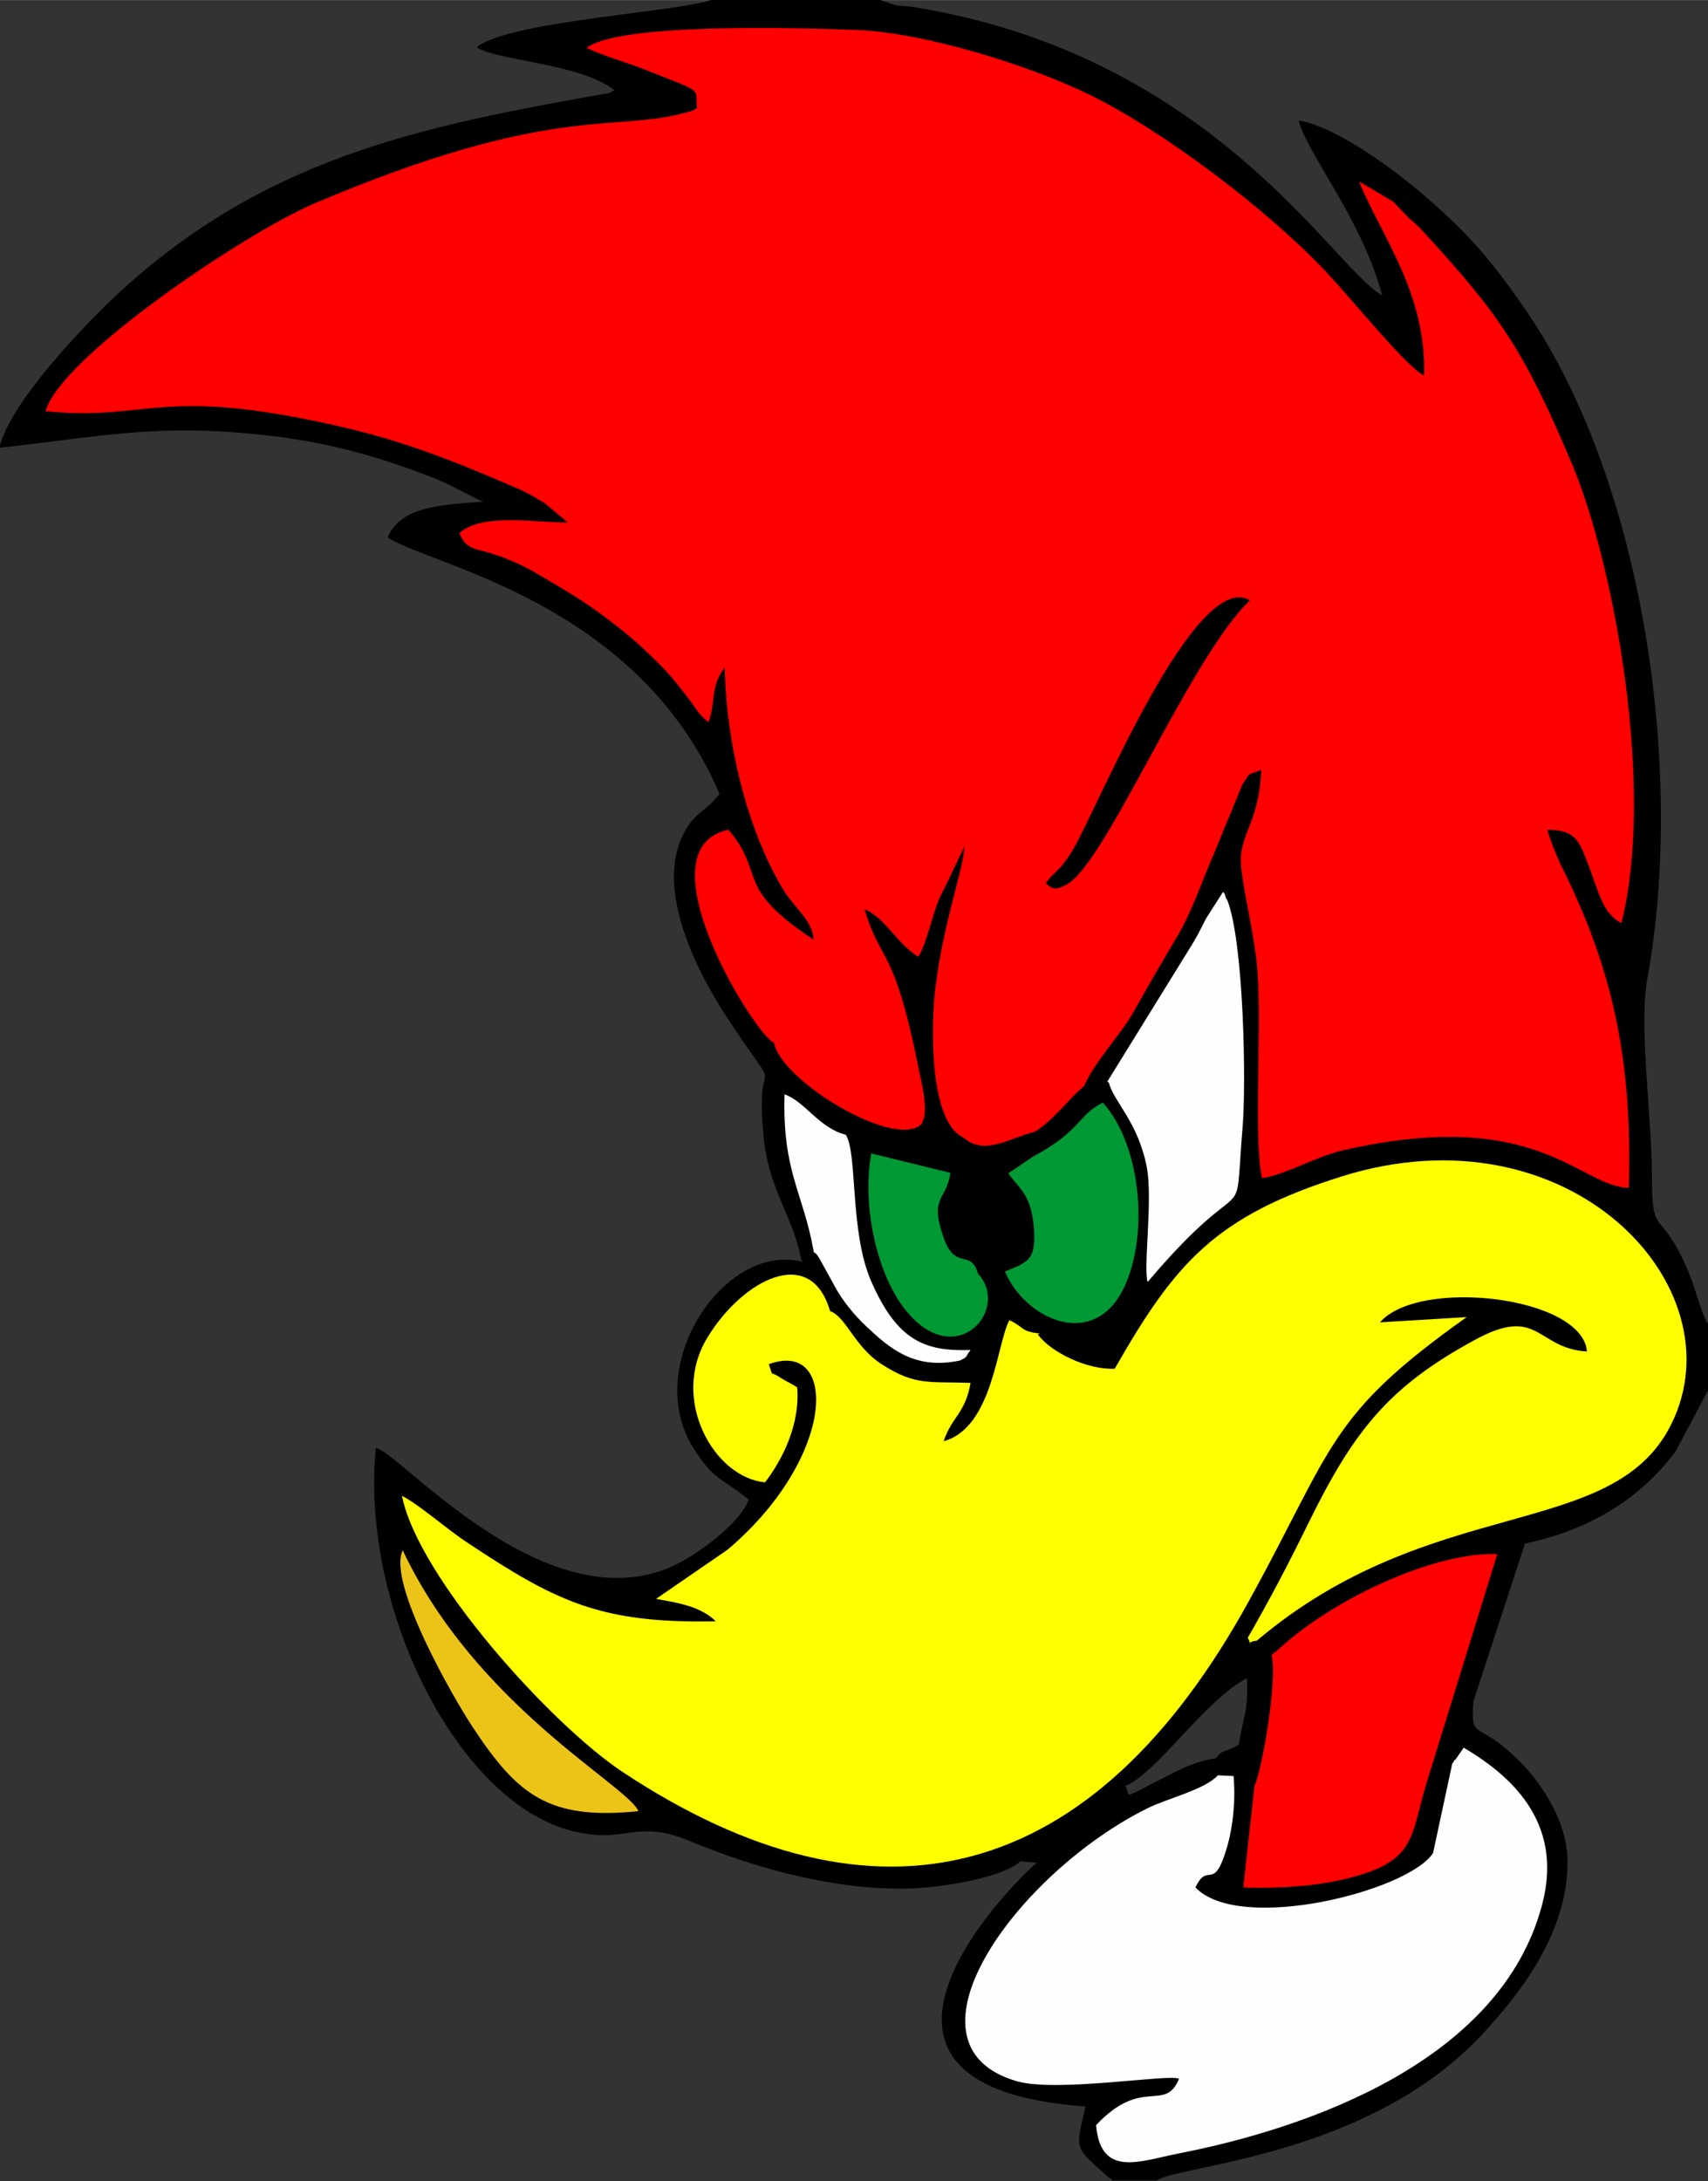 <?xml version="1.0" encoding="UTF-8"?>
<!DOCTYPE svg PUBLIC "-//W3C//DTD SVG 1.1//EN" "http://www.w3.org/Graphics/SVG/1.1/DTD/svg11.dtd">
<!-- Creator: CorelDRAW -->
<svg xmlns="http://www.w3.org/2000/svg" xml:space="preserve" width="11.502mm" height="14.683mm" version="1.1" style="shape-rendering:geometricPrecision; text-rendering:geometricPrecision; image-rendering:optimizeQuality; fill-rule:evenodd; clip-rule:evenodd"
viewBox="0 0 22.86 29.18"
 xmlns:xlink="http://www.w3.org/1999/xlink"
 xmlns:xodm="http://www.corel.com/coreldraw/odm/2003">
 <rect x="0" y="0" width="22.86" height="29.18" fill="#333333" stroke="none"/>
 <defs>
  <style type="text/css">
   <![CDATA[
    .fil0 {fill:black}
    .fil4 {fill:#009933}
    .fil5 {fill:#ECC418}
    .fil3 {fill:#FEFEFE}
    .fil1 {fill:red}
    .fil2 {fill:yellow}
   ]]>
  </style>
 </defs>
 <g id="Camada_x0020_1">
  <g id="Figs_Desenho_SemVar_004">
   <path class="fil0" d="M10.74 16.88c-1.05,-0.27 -2.15,1.4 -1.46,2.49 0.27,0.43 0.35,0.38 0.74,0.69 -0.09,0.29 -0.68,0.75 -1.06,0.91 -1.7,0.72 -3.64,-1.57 -3.93,-1.6 -0.21,2.12 1.08,4.72 2.61,5.12 0.74,0.19 0.85,-0.16 1.57,0.13 0.93,0.39 2.05,0.69 3.05,0.64 0.39,-0.02 1.15,-0.14 1.4,-0.36l0.22 0.02c-0.12,0.07 -3.19,2.99 0.65,3.26 -0.15,0.62 -0.14,0.54 0.32,0.96 0.01,-0.01 0.03,0.02 0.04,0.03l0.59 0c0.31,-0.21 2.88,-0.32 4.4,-2 0.41,-0.45 1.09,-1.26 1.1,-2.24 0.01,-0.67 -0.51,-1.31 -0.93,-1.62 -0.32,-0.23 -0.36,-0.11 -0.33,-0.55l0.69 -2.11c0.8,-0.17 1.51,-0.55 2.02,-1.24l0.43 -0.81 0 -0.89c-0.12,-0.18 -0.16,-0.54 -0.39,-0.97 -0.28,-0.53 -0.36,-0.24 -0.36,-1.01 -0,-0.76 -0.18,-2.01 -0.06,-2.65 0.51,-2.82 -0.07,-6.74 -1.69,-9.02 -0.4,-0.57 -0.68,-0.91 -1.28,-1.43 -0.38,-0.33 -1.17,-0.93 -1.7,-1.02 0.13,0.47 0.84,1.31 1.12,2.34 -0.64,-0.34 -2.24,-3.19 -6.23,-3.85 -0.09,-0.02 -0.21,-0.02 -0.28,-0.03l-0.29 -0.1 -2.12 0c-0.27,0.18 -2.74,0.29 -3.2,0.66 0.29,0.19 1.38,0.21 1.85,0.58 -0.02,0.01 -0.04,0 -0.06,0.03 -2.55,0.45 -4.7,0.87 -6.72,2.81 -0.31,0.3 -1.31,1.32 -1.46,1.94 1.36,-0.15 2.11,-0.33 3.55,-0.17 0.82,0.09 1.52,0.28 2.28,0.58 0.23,0.09 0.51,0.26 0.65,0.31 -0.47,0.04 -1.11,0.04 -1.28,0.48 0.55,0.37 3.34,0.85 4.44,3.43 -0.2,0.26 -0.33,0.23 -0.49,0.55 -0.37,0.75 0.2,1.84 0.57,2.41 0.86,1.31 0.38,0.31 0.51,1.63 0.07,0.71 0.4,1.07 0.5,1.63zm4.32 7.01c0.09,0.14 -0.11,0.21 0.54,-0.12 0.21,-0.11 0.41,-0.21 0.68,-0.25 0.07,-0.12 0.12,-0.07 0.3,-0.18 0.06,-0.37 0.13,-0.46 0.11,-0.89 -0.56,0.29 -1.19,1.25 -1.62,1.44z"/>
   <path class="fil1" d="M12.91 15.23c0.28,0.23 0.61,-0.01 0.94,-0.09 0.26,-0.16 0.47,-0.46 0.66,-0.61 0.12,-0.3 0.49,-0.69 0.66,-0.99 0.2,-0.36 0.4,-0.7 0.59,-1.02 0.2,-0.34 0.33,-0.74 0.5,-1.13l0.37 -0.9c0.12,-0.17 0.04,-0.11 0.25,-0.19 -0.03,0.73 -0.3,0.85 -0.27,1.27 0.02,0.3 0.16,0.85 0.21,1.31 0.08,0.75 -0.05,2.31 0.07,2.88 0.31,-0.04 0.74,-0.3 1.12,-0.38 2.59,-0.58 3.13,0.5 3.79,0.51 0.05,-1.69 -0.21,-2.92 -0.9,-4.3 -0.04,-0.07 -0.17,-0.4 -0.19,-0.49 0.4,-0 0.43,0.17 0.56,0.5 0.14,0.37 0.18,0.61 0.43,0.75 0.45,-1.77 -0.08,-4.74 -0.65,-6.12 -0.65,-1.54 -0.97,-2.01 -1.99,-3.12 -0.1,-0.11 -0.11,-0.11 -0.21,-0.2l-0.2 -0.21c-0,-0 -0.43,-0.26 -0.46,-0.27 0.31,0.75 0.9,1.49 0.87,2.59 -0.21,-0.08 -0.95,-1 -1.28,-1.35 -0.81,-0.87 -2.23,-1.93 -3.19,-2.4 -0.77,-0.38 -2.18,-0.83 -3.12,-0.87 -0.76,-0.03 -3.18,-0.1 -3.62,0.24 0.26,0.12 0.5,0.18 0.78,0.29 0.84,0.33 0.66,0.24 0.7,0.51 -0.09,0.06 0,0.02 -0.17,0.07 -0.95,0.26 -1.79,-0.13 -4.95,1.21 -0.94,0.4 -3.4,2.06 -3.6,2.78 1.39,0.14 1.5,-0.35 3.92,0.2 0.92,0.21 1.6,0.49 2.41,0.84 0.14,0.06 0.23,0.12 0.35,0.19l0.31 0.26c-0.45,0 -1.15,-0.13 -1.45,0.14 0.08,0.23 0.24,0.21 0.45,0.28 0.16,0.05 0.37,0.14 0.53,0.23 0.34,0.2 0.59,0.34 0.88,0.55 0.35,0.26 0.5,0.38 0.82,0.7 0.14,0.14 0.22,0.24 0.35,0.41 0.14,0.17 0.14,0.23 0.3,0.36 0.1,-0.22 0.02,-0.48 0.22,-0.73 0.02,1 0.29,2.14 0.77,2.95 0.16,0.27 0.4,0.42 0.42,0.69 -1.08,-0.71 -0.63,-0.87 -1.14,-1.47 -1.2,0.25 0.36,2.76 0.61,2.85 0.09,0.5 1.58,1.41 1.96,1.1 0.13,-0.14 0.01,-0.58 -0.03,-0.78 -0.33,-1.64 -0.5,-1.37 -0.72,-2.11 0.3,0.14 0.42,0.45 0.72,0.64 0.12,-0.19 0.19,-0.59 0.3,-0.82 0.11,-0.21 0.22,-0.46 0.32,-0.66 -0.03,0.37 -0.28,1 -0.39,1.89 -0.06,0.47 -0.09,1.77 0.36,2zm1.09 -3.41c0.07,0.05 0.1,0.11 0.28,0.01 0.52,-0.28 1.65,-3.04 2.45,-3.8 -0.73,-0.43 -2.03,2.75 -2.36,3.32 -0.2,0.34 -0.27,0.3 -0.38,0.48z"/>
   <path class="fil2" d="M13.92 17.84c-0.26,-0.03 -0.19,-0.07 -0.41,-0.18 -0.17,0.31 -0.22,1.44 -0.88,1.62 0.11,-0.33 0.29,-0.37 0.36,-0.78 -0.56,-0.02 -0.74,0.04 -1.19,-0.25 -0.37,-0.24 -0.47,-0.63 -0.69,-0.71 -0.26,-0.9 -1.17,-0.42 -1.64,0.35 -0.51,0.83 0.09,1.88 0.77,1.94 0.23,-0.3 0.47,-0.77 0.43,-1.27 -0.06,-0.04 -0.16,-0.09 -0.21,-0.12 -0.17,-0.12 -0.1,0.01 -0.17,-0.19 0.92,-0.34 0.92,1.23 -0.55,2.48l-0.96 0.66c0.29,0.05 0.6,0.1 0.8,0.3 -1.54,0.03 -2.13,-0.26 -3.32,-1.05 -0.29,-0.19 -0.62,-0.49 -0.88,-0.63 0.21,1.08 1.99,3.06 2.96,3.7 3.39,2.24 6.29,1.51 8.38,-2.3 1.14,-2.07 1.05,-2.47 2.91,-3.79l-1.16 0.07c0.52,-0.6 2.71,-0.35 2.77,0.39 -0.68,-0.04 -0.64,-0.63 -1.51,-0.15 -1.14,0.62 -1.61,1.21 -2.21,2.43 -0.29,0.59 -0.51,1.01 -0.82,1.55 0.08,0.15 -0.05,0.05 0.12,0.04 2.35,-1.99 4.77,-1.32 5.55,-2.9 0.91,-1.84 -1.37,-4.27 -4.42,-3.31 -1.68,0.53 -2.22,1.15 -3.03,2.57 -0.36,0.02 -0.86,-0.22 -1.03,-0.46z"/>
   <path class="fil3" d="M19.44 23.58l-0.26 1.21c-0.33,0.51 -2.59,1.08 -3.18,0.46 0.17,-0.36 0.24,0.08 0.42,-0.53 0.08,-0.27 0.12,-0.62 0.09,-0.96l-0.21 -0.01c-0.17,0.19 -0.68,0.31 -0.94,0.44 -1.74,0.86 -3.42,3.16 -1.76,3.65 0.53,0.16 2.06,-0.1 2.18,-0.03 -0.19,0.46 -0.49,-0.04 -1.11,0.62 0.06,0.71 0.59,0.48 1.1,0.38 1.75,-0.34 4.32,-1.24 4.87,-3.33 0.3,-1.13 -0.46,-1.75 -1.05,-2.1l-0.11 0.16c-0.01,-0.01 -0.02,0.03 -0.04,0.05z"/>
   <path class="fil1" d="M17.02 22.15c0.08,0.32 -0.13,1.54 -0.23,1.74l-0.15 1.36c0.59,0.02 1.21,-0.03 1.72,-0.22 0.59,-0.23 0.54,-0.55 0.74,-1.2l0.94 -3.04c-0.84,-0.03 -2.17,0.59 -2.89,1.24l-0.09 0.08c-0.01,-0.01 -0.03,0.03 -0.05,0.04z"/>
   <path class="fil3" d="M14.84 14.48c0.07,0.27 0.39,0.52 0.51,1.14 0.08,0.44 -0.05,1.34 0.01,1.53 1.39,-1.64 1.15,-0.58 1.27,-2.06 0.05,-0.57 0.02,-2.45 -0.2,-3.04 -0.01,-0.02 -0.02,-0.03 -0.03,-0.06 -0,-0.03 -0.02,-0.04 -0.03,-0.06l-0.23 0.36c-0.08,0.16 -0.1,0.2 -0.17,0.32l-1.15 1.86zm-3.95 2.27c0.03,0.02 0.03,0.01 0.08,0.09l0.22 0.4c0.09,0.16 0.24,0.35 0.4,0.5 0.32,0.3 0.65,0.59 1.26,0.46 0.12,-0.06 0.06,-0.04 0.14,-0.14 -0.61,0.02 -0.98,-0.12 -1.33,-0.92 -0.29,-0.66 -0.18,-1.71 -0.34,-1.96 -0.36,-0.09 -0.55,-0.45 -0.82,-0.54 -0.03,1.04 0.25,1.31 0.39,2.1z"/>
   <path class="fil4" d="M13.09 17.04c-0.1,-0.35 -0.31,-0.02 -0.47,-0.51 -0.18,-0.53 0.05,-0.47 0.1,-0.84l-1.06 -0.26c-0.13,0.76 0.1,1.6 0.41,2.03 0.68,0.94 1.46,0.08 1.03,-0.41zm0.4 -1.35c0.16,0.22 0.29,0.28 0.34,0.66 0.05,0.47 -0.06,0.5 -0.19,0.58l-0.14 0.06c-0.01,0 -0.03,0.01 -0.05,0.02 0.27,0.64 1.21,1.08 1.61,0.18 0.32,-0.72 0.2,-1.89 -0.3,-2.44 -0.34,0.17 -0.29,0.38 -0.93,0.72l-0.34 0.23z"/>
   <path class="fil5" d="M8.54 24.22c-0.17,-0.35 -2.17,-1.41 -3.15,-3.48 -0.21,0.43 0.68,1.98 0.94,2.37 0.6,0.91 1.02,1.24 2.21,1.12z"/>
  </g>
 </g>
</svg>
